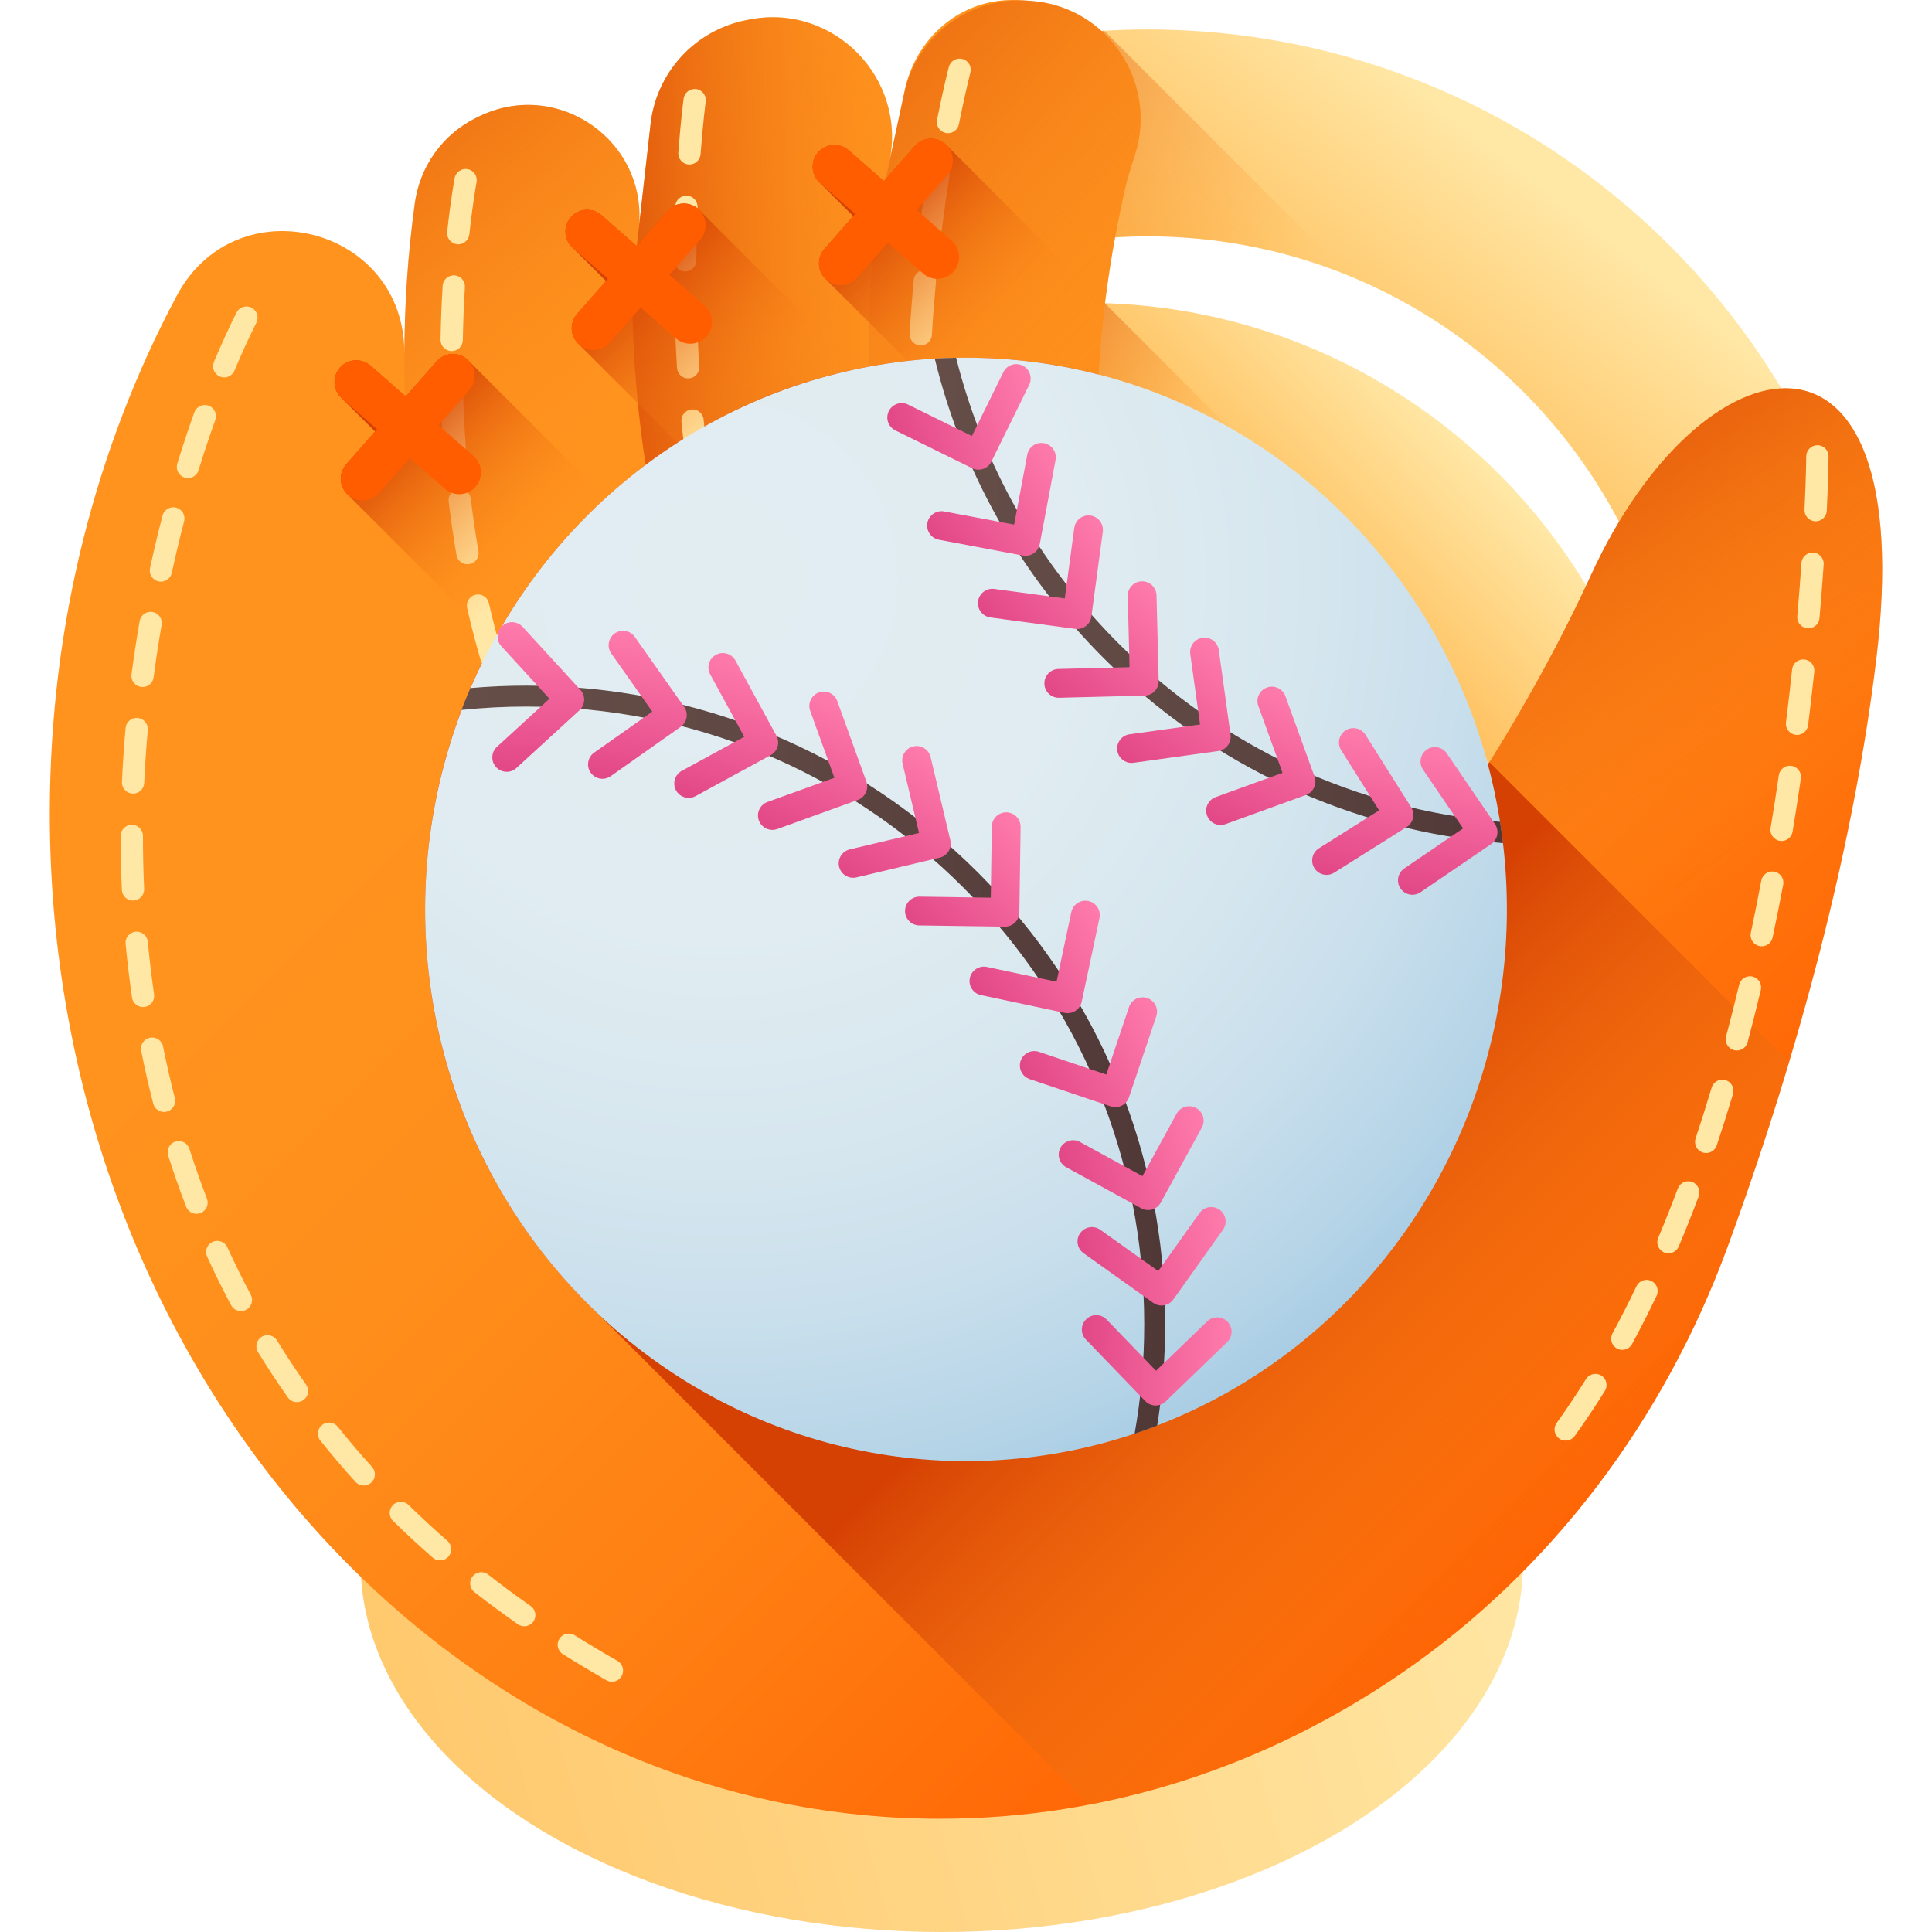 <?xml version="1.0" encoding="iso-8859-1"?>
<!-- Generator: Adobe Illustrator 19.0.0, SVG Export Plug-In . SVG Version: 6.00 Build 0)  -->
<svg version="1.1" id="Capa_1" xmlns="http://www.w3.org/2000/svg" xmlns:xlink="http://www.w3.org/1999/xlink" x="0px" y="0px"
	 viewBox="0 0 512 512" style="enable-background:new 0 0 512 512;" xml:space="preserve">
<linearGradient id="SVGID_1_" gradientUnits="userSpaceOnUse" x1="400.792" y1="470.006" x2="351.652" y2="407.611" gradientTransform="matrix(1.004 0 0 -1.004 0.192 516.562)">
	<stop  offset="0" style="stop-color:#FFE7A5"/>
	<stop  offset="0.966" style="stop-color:#FFBF5C"/>
</linearGradient>
<path style="fill:url(#SVGID_1_);" d="M304.138,7.811c-7.823,0-15.55,0.461-23.135,1.359c-3.131,13.718-6.121,32.281-7.917,56.905
	c9.984-2.257,20.383-3.438,31.052-3.438c70.706,0,129.254,52.084,139.356,119.978c14.073-18.149,27.129-38.65,38.142-61.679
	C450.489,54.117,382.725,7.811,304.138,7.811z"/>
<linearGradient id="SVGID_2_" gradientUnits="userSpaceOnUse" x1="380.071" y1="403.481" x2="338.731" y2="363.701" gradientTransform="matrix(1.004 0 0 -1.004 0.192 516.562)">
	<stop  offset="0" style="stop-color:#FFE7A5"/>
	<stop  offset="0.966" style="stop-color:#FFBF5C"/>
</linearGradient>
<path style="fill:url(#SVGID_2_);" d="M287.808,80.266c-5.27,0-10.481,0.26-15.621,0.78c-0.626,13.068-0.91,27.602-0.745,43.743
	c5.341-0.791,10.8-1.206,16.365-1.206c60.001,0,108.931,47.476,111.234,106.922c12.595-11.415,25.216-24.341,37.256-38.898
	C417.582,127.282,358.183,80.266,287.808,80.266z"/>
<linearGradient id="SVGID_3_" gradientUnits="userSpaceOnUse" x1="330.268" y1="428.863" x2="211.808" y2="547.323" gradientTransform="matrix(1.004 0 0 -1.004 0.192 516.562)">
	<stop  offset="0" style="stop-color:#FF931E;stop-opacity:0"/>
	<stop  offset="1" style="stop-color:#D54003"/>
</linearGradient>
<path style="fill:url(#SVGID_3_);" d="M292.616,8.148c-3.903,0.227-7.776,0.567-11.613,1.022
	c-3.131,13.718-6.121,32.281-7.917,56.905c9.984-2.257,20.383-3.438,31.052-3.438c18.928,0,36.983,3.736,53.472,10.505
	L292.616,8.148z"/>
<linearGradient id="SVGID_4_" gradientUnits="userSpaceOnUse" x1="319.506" y1="391.641" x2="253.096" y2="458.041" gradientTransform="matrix(1.004 0 0 -1.004 0.192 516.562)">
	<stop  offset="0" style="stop-color:#FF931E;stop-opacity:0"/>
	<stop  offset="1" style="stop-color:#D54003"/>
</linearGradient>
<path style="fill:url(#SVGID_4_);" d="M292.615,80.194l39.403,39.403c0,0-27.472-8.382-41.247-11.529
	C290.77,108.068,287.866,95.051,292.615,80.194z"/>
<linearGradient id="SVGID_5_" gradientUnits="userSpaceOnUse" x1="399.153" y1="144.675" x2="-1.827" y2="31.455" gradientTransform="matrix(1.004 0 0 -1.004 0.192 516.562)">
	<stop  offset="0" style="stop-color:#FFE7A5"/>
	<stop  offset="0.966" style="stop-color:#FFBF5C"/>
</linearGradient>
<ellipse style="fill:url(#SVGID_5_);" cx="249.585" cy="414.048" rx="154.032" ry="97.953"/>
<linearGradient id="SVGID_6_" gradientUnits="userSpaceOnUse" x1="171.879" y1="370.414" x2="428.639" y2="113.654" gradientTransform="matrix(1.004 0 0 -1.004 0.192 516.562)">
	<stop  offset="0" style="stop-color:#FF931E"/>
	<stop  offset="0.252" style="stop-color:#FF8E1B"/>
	<stop  offset="0.56" style="stop-color:#FF7F13"/>
	<stop  offset="0.895" style="stop-color:#FF6605"/>
	<stop  offset="1" style="stop-color:#FF5D00"/>
</linearGradient>
<path style="fill:url(#SVGID_6_);" d="M421.658,152.35c-11.946,26.063-27.67,52.34-44.351,75.745
	c-18.327,25.711-58.105,20.225-68.946-9.429c-11.438-31.287-17.748-65.574-17.748-101.535c0-2.227,0.026-4.426,0.079-6.626
	c0-0.822,0.026-1.617,0.079-2.439c0.053-2.279,0.133-4.559,0.265-6.812c0.106-2.305,0.265-4.558,0.451-6.838
	c0.026-0.663,0.079-1.299,0.133-1.935c0.16-2.147,0.371-4.294,0.583-6.414c0.026-0.159,0.026-0.291,0.053-0.451
	c0.239-2.465,0.53-4.929,0.848-7.368c0.026-0.239,0.053-0.451,0.106-0.689c0.291-2.226,0.609-4.452,0.954-6.652
	c0.451-2.968,0.955-5.936,1.511-8.878c0.424-2.306,0.874-4.585,1.351-6.838c0.503-2.411,1.033-4.824,1.616-7.209
	c0.026-0.133,0.053-0.239,0.079-0.345c0.115-0.476,0.905-2.986,2.051-6.569c6.156-19.243-7.226-39.252-27.37-40.814
	c-3.153-0.245-6.186-0.491-9.996,0.162c-11.835,2.026-21.026,11.467-23.564,23.203c-1.411,6.523-2.897,13.427-4.206,19.548
	c0.014-0.066,0.028-0.13,0.042-0.196c4.76-22.265-14.789-42.196-37.125-37.785c-0.283,0.055-0.564,0.111-0.844,0.167
	c-13.522,2.687-23.739,13.812-25.301,27.508c-1.054,9.24-2.24,19.698-3.175,28.112c0.015-0.138,0.029-0.263,0.044-0.401
	c2.581-23.194-21.509-39.984-42.439-29.664c-0.263,0.131-0.526,0.26-0.787,0.391c-8.805,4.375-14.788,12.855-16.123,22.597
	c-1.821,13.283-2.762,26.895-2.767,40.755c0-0.345,0.001-0.691,0.002-1.035c0.125-33.615-44.5-44.915-60.315-15.252
	c-21.365,40.076-33.654,87.022-33.654,137.21c0,147.138,105.621,266.416,235.91,266.416c44.805,0,86.69-14.109,122.364-38.606
	c39.929-27.418,69.6-67.306,86.299-112.773c13.276-36.145,32.075-95.073,39.453-155.73C509.15,76.788,450.822,88.719,421.658,152.35
	z"/>
<linearGradient id="SVGID_7_" gradientUnits="userSpaceOnUse" x1="143.086" y1="384.347" x2="42.396" y2="502.807" gradientTransform="matrix(1.004 0 0 -1.004 0.192 516.562)">
	<stop  offset="0" style="stop-color:#FF931E;stop-opacity:0"/>
	<stop  offset="1" style="stop-color:#D54003"/>
</linearGradient>
<path style="fill:url(#SVGID_7_);" d="M408.284,350.86c-20.725,6.705-42.59,10.309-65.224,10.309
	c-130.288,0-235.901-119.263-235.901-266.407c0-13.897,0.943-27.545,2.768-40.863c1.335-9.742,7.318-18.222,16.123-22.597
	c0.261-0.13,0.524-0.26,0.787-0.39c20.93-10.321,45.02,6.47,42.439,29.663c-0.995,8.944-1.719,15.66-1.719,16.298
	c0,139.75,95.304,254.375,216.529,265.505C391.959,345.692,400.041,348.527,408.284,350.86z"/>
<linearGradient id="SVGID_8_" gradientUnits="userSpaceOnUse" x1="253.648" y1="340.533" x2="150.838" y2="337.353" gradientTransform="matrix(1.004 0 0 -1.004 0.192 516.562)">
	<stop  offset="0" style="stop-color:#FF931E;stop-opacity:0"/>
	<stop  offset="1" style="stop-color:#D54003"/>
</linearGradient>
<path style="fill:url(#SVGID_8_);" d="M384.087,342.379c-121.224-11.13-216.529-125.755-216.529-265.505
	c0-1.231,2.701-25.173,4.849-44.009c1.562-13.697,11.78-24.821,25.301-27.508c0.28-0.055,0.561-0.111,0.844-0.168
	c22.336-4.41,41.885,15.521,37.125,37.786c-2.149,10.052-3.821,18.013-3.877,18.686c-0.212,1.828-0.37,3.684-0.53,5.513
	c-0.186,2.094-0.344,4.187-0.451,6.282c-0.133,2.041-0.239,4.081-0.345,6.148c0,0.265-0.026,0.531-0.026,0.795
	c-0.079,1.908-0.133,3.816-0.159,5.75c-0.053,2.12-0.079,4.241-0.079,6.388C230.212,207.082,294.242,304.745,384.087,342.379z"/>
<linearGradient id="SVGID_9_" gradientUnits="userSpaceOnUse" x1="284.056" y1="377.821" x2="146.266" y2="496.281" gradientTransform="matrix(1.004 0 0 -1.004 0.192 516.562)">
	<stop  offset="0" style="stop-color:#FF931E;stop-opacity:0"/>
	<stop  offset="1" style="stop-color:#D54003"/>
</linearGradient>
<path style="fill:url(#SVGID_9_);" d="M401.764,343.253c-5.963-0.053-11.846-0.344-17.677-0.874
	c-89.845-37.633-153.875-135.297-153.875-249.842c0-2.147,0.026-4.268,0.079-6.388c0.026-1.935,0.079-3.843,0.159-5.75
	c0-0.265,0.026-0.53,0.026-0.795c0.106-2.067,0.212-4.107,0.345-6.148c0.106-2.094,0.265-4.187,0.451-6.282
	c0.16-1.828,0.318-3.684,0.53-5.513c0.088-1.053,4.14-19.991,7.78-36.834C242.887,9.537,256.958-1,272.557,0.192
	c0.281,0.021,0.563,0.043,0.846,0.065c20.144,1.563,33.525,21.572,27.37,40.815c-1.146,3.583-1.935,6.093-2.051,6.569
	c-0.026,0.106-0.053,0.212-0.079,0.345c-0.583,2.385-1.113,4.797-1.616,7.209c-0.477,2.253-0.928,4.532-1.351,6.838
	c-0.556,2.941-1.06,5.91-1.511,8.878c-0.344,2.2-0.663,4.426-0.954,6.652c-0.053,0.239-0.079,0.451-0.106,0.689
	c-0.318,2.439-0.609,4.903-0.848,7.368c-0.026,0.16-0.026,0.292-0.053,0.451c-0.212,2.12-0.424,4.268-0.583,6.414
	c-0.053,0.636-0.106,1.272-0.133,1.935c-0.186,2.28-0.344,4.532-0.451,6.838c-0.133,2.253-0.212,4.533-0.265,6.812
	c-0.053,0.822-0.079,1.617-0.079,2.439c-0.053,2.2-0.079,4.399-0.079,6.626C290.612,212.542,335.03,296.184,401.764,343.253z"/>
<linearGradient id="SVGID_10_" gradientUnits="userSpaceOnUse" x1="434.876" y1="267.702" x2="351.886" y2="384.282" gradientTransform="matrix(1.004 0 0 -1.004 0.192 516.562)">
	<stop  offset="0" style="stop-color:#FF931E;stop-opacity:0"/>
	<stop  offset="1" style="stop-color:#D54003"/>
</linearGradient>
<path style="fill:url(#SVGID_10_);" d="M386.218,358.684c29.099,12.098,62.458-2.845,73.157-32.487
	c13.144-36.416,30.76-93.067,37.844-151.311c11.931-98.097-46.397-86.167-75.561-22.536
	c-18.359,40.055-45.647,80.636-71.616,110.499c-22.808,26.228-16.349,66.612,13.534,84.365
	C370.736,351.467,378.336,355.406,386.218,358.684z"/>
<linearGradient id="SVGID_11_" gradientUnits="userSpaceOnUse" x1="424.392" y1="91.468" x2="311.663" y2="204.188" gradientTransform="matrix(1.004 0 0 -1.004 0.192 516.562)">
	<stop  offset="0" style="stop-color:#FF931E;stop-opacity:0"/>
	<stop  offset="1" style="stop-color:#D54003"/>
</linearGradient>
<path style="fill:url(#SVGID_11_);" d="M394.72,201.978c-0.234,0.375-0.464,0.755-0.7,1.129c-0.37,0.59-0.739,1.184-1.111,1.772
	c-1.234,1.95-2.48,3.886-3.736,5.811c-0.44,0.674-0.882,1.343-1.325,2.014c-0.963,1.462-1.932,2.913-2.905,4.359
	c-0.435,0.646-0.867,1.295-1.304,1.938c-1.224,1.798-2.456,3.58-3.693,5.35c-0.554,0.792-1.109,1.578-1.667,2.364
	c-0.392,0.553-0.785,1.097-1.178,1.647c-18.384,25.356-57.809,19.868-68.685-9.556c-0.033-0.091-0.07-0.181-0.103-0.272
	c-0.222-0.607-0.43-1.223-0.648-1.833c-0.62-1.735-1.228-3.478-1.816-5.23c-0.292-0.871-0.577-1.746-0.861-2.621
	c-0.521-1.603-1.027-3.215-1.522-4.832c-0.247-0.809-0.499-1.615-0.74-2.428c-0.692-2.337-1.361-4.686-1.997-7.052
	c-0.13-0.484-0.248-0.973-0.375-1.457c-0.518-1.968-1.017-3.944-1.495-5.931c-0.203-0.843-0.399-1.69-0.594-2.537
	c-0.403-1.741-0.789-3.489-1.162-5.243c-0.168-0.793-0.34-1.583-0.502-2.378c-0.502-2.469-0.982-4.946-1.423-7.441
	c-0.058-0.331-0.108-0.667-0.166-0.999c-0.383-2.213-0.741-4.436-1.075-6.668c-0.122-0.817-0.237-1.637-0.352-2.458
	c-0.262-1.857-0.507-3.721-0.736-5.591c-0.096-0.786-0.196-1.569-0.286-2.357c-0.294-2.58-0.565-5.169-0.794-7.772
	c-0.014-0.166-0.024-0.332-0.038-0.498c-0.212-2.457-0.388-4.924-0.539-7.4c-0.049-0.802-0.089-1.608-0.133-2.412
	c-0.103-1.943-0.189-3.891-0.255-5.846c-0.027-0.796-0.057-1.591-0.078-2.389c-0.07-2.667-0.116-5.341-0.116-8.027
	c0-2.227,0.026-4.426,0.079-6.626c0-0.821,0.026-1.617,0.079-2.439c0.053-2.279,0.133-4.559,0.265-6.812
	c0.031-0.682,0.075-1.352,0.115-2.027c-11.248-2.894-23.022-4.441-35.151-4.441c-79.166,0-143.343,65.461-143.343,146.209
	c0,42.095,17.448,80.03,45.362,106.707l130.565,130.565c29.916-5.694,57.921-17.74,82.884-34.881
	c39.929-27.418,69.6-67.306,86.299-112.773c0.52-1.415,1.05-2.876,1.586-4.36c0.007-0.02,0.016-0.039,0.023-0.058
	c0.166-0.459,0.334-0.935,0.502-1.399c0.195-0.542,0.387-1.079,0.584-1.63c0.232-0.65,0.466-1.312,0.7-1.973
	c0.199-0.561,0.396-1.116,0.596-1.686c0.237-0.674,0.476-1.361,0.715-2.047c0.201-0.574,0.4-1.143,0.601-1.726
	c0.243-0.702,0.488-1.418,0.733-2.129c0.201-0.585,0.401-1.164,0.603-1.757c0.251-0.736,0.504-1.488,0.757-2.236
	c0.198-0.586,0.396-1.166,0.594-1.76c0.277-0.827,0.556-1.671,0.835-2.51c0.176-0.529,0.35-1.049,0.526-1.584
	c0.454-1.375,0.909-2.766,1.364-4.173c0.097-0.302,0.196-0.612,0.294-0.916c0.361-1.119,0.724-2.243,1.086-3.382
	c0.175-0.551,0.35-1.113,0.526-1.669c0.285-0.905,0.571-1.806,0.857-2.722c0.197-0.631,0.395-1.275,0.591-1.911
	c0.264-0.854,0.529-1.706,0.793-2.57c0.208-0.681,0.417-1.372,0.624-2.059c0.253-0.833,0.505-1.663,0.757-2.504
	c0.044-0.149,0.088-0.299,0.134-0.449L394.72,201.978z"/>
<g>
	<path style="fill:#FFE7A5;" d="M138.339,200.126c-1.156,0-2.254-0.683-2.727-1.816c-1.311-3.138-2.573-6.377-3.749-9.622
		c-0.555-1.534,0.237-3.228,1.771-3.784c1.533-0.553,3.228,0.239,3.784,1.771c1.143,3.157,2.369,6.304,3.644,9.356
		c0.628,1.506-0.081,3.236-1.586,3.864C139.104,200.053,138.718,200.126,138.339,200.126z M130.24,177.161
		c-1.279,0-2.458-0.837-2.834-2.126c-1.32-4.52-2.536-9.192-3.613-13.888c-0.365-1.591,0.628-3.175,2.219-3.54
		c1.586-0.364,3.174,0.627,3.54,2.218c1.052,4.586,2.239,9.145,3.527,13.554c0.458,1.566-0.442,3.207-2.007,3.663
		C130.794,177.121,130.514,177.161,130.24,177.161z M123.88,149.537c-1.411,0-2.659-1.013-2.907-2.451
		c-0.801-4.635-1.498-9.407-2.074-14.179c-0.196-1.62,0.96-3.091,2.579-3.288c1.628-0.186,3.092,0.961,3.286,2.579
		c0.563,4.674,1.247,9.346,2.03,13.881c0.278,1.608-0.8,3.136-2.408,3.414C124.216,149.523,124.046,149.537,123.88,149.537z
		 M120.471,121.392c-1.535,0-2.83-1.187-2.943-2.741c-0.34-4.695-0.578-9.504-0.707-14.297c-0.044-1.631,1.243-2.989,2.873-3.033
		c1.652-0.079,2.989,1.242,3.033,2.873c0.126,4.703,0.36,9.423,0.694,14.029c0.117,1.627-1.105,3.042-2.733,3.159
		C120.615,121.39,120.542,121.392,120.471,121.392z M119.706,93.047c-0.017,0-0.034,0-0.051,0c-1.631-0.028-2.93-1.373-2.903-3.005
		c0.08-4.759,0.268-9.569,0.555-14.3c0.099-1.628,1.508-2.855,3.128-2.768c1.628,0.099,2.868,1.499,2.77,3.128
		c-0.283,4.643-0.467,9.369-0.546,14.042C122.632,91.757,121.314,93.047,119.706,93.047z M121.446,64.743
		c-0.106,0-0.213-0.006-0.321-0.017c-1.621-0.176-2.795-1.631-2.619-3.254c0.963-8.907,1.946-14.075,1.987-14.291
		c0.306-1.604,1.855-2.652,3.457-2.345c1.602,0.307,2.652,1.854,2.346,3.458c-0.01,0.051-0.982,5.174-1.916,13.813
		C124.216,63.621,122.936,64.743,121.446,64.743z"/>
	<path style="fill:#FFE7A5;" d="M185.227,128.485c-1.447,0-2.711-1.063-2.921-2.536c-0.662-4.63-1.242-9.406-1.725-14.191
		c-0.164-1.622,1.019-3.072,2.642-3.236c1.619-0.178,3.072,1.018,3.236,2.642c0.476,4.705,1.046,9.399,1.697,13.949
		c0.23,1.615-0.891,3.111-2.507,3.342C185.506,128.476,185.365,128.485,185.227,128.485z M182.362,100.282
		c-1.547,0-2.847-1.204-2.946-2.768c-0.295-4.685-0.511-9.485-0.643-14.27c-0.045-1.63,1.241-2.989,2.871-3.034
		c1.638-0.043,2.99,1.241,3.034,2.872c0.13,4.714,0.342,9.446,0.633,14.06c0.102,1.628-1.134,3.031-2.763,3.134
		C182.486,100.28,182.424,100.282,182.362,100.282z M181.578,71.937c-0.006,0-0.013,0-0.019,0c-1.631-0.01-2.946-1.341-2.935-2.973
		c0.03-4.75,0.14-9.553,0.327-14.276c0.064-1.631,1.444-2.887,3.069-2.835c1.63,0.064,2.899,1.439,2.834,3.068
		c-0.185,4.658-0.293,9.395-0.322,14.08C184.521,70.627,183.2,71.937,181.578,71.937z M182.714,43.601
		c-0.074,0-0.149-0.002-0.225-0.008c-1.627-0.122-2.847-1.54-2.725-3.167c0.67-8.899,1.377-14.086,1.407-14.301
		c0.223-1.616,1.718-2.735,3.329-2.524c1.616,0.223,2.746,1.713,2.524,3.329c-0.007,0.052-0.714,5.242-1.368,13.939
		C185.54,42.42,184.245,43.601,182.714,43.601z"/>
	<path style="fill:#FFE7A5;" d="M243.375,113.902c-1.626,0-2.948-1.315-2.954-2.942l-0.002-0.941
		c0.001-2.462,0.026-4.902,0.076-7.317c0.033-1.611,1.349-2.894,2.953-2.894c0.02,0,0.041,0,0.061,0.001
		c1.631,0.032,2.926,1.382,2.893,3.013c-0.048,2.376-0.074,4.777-0.075,7.198l0.002,0.917c0.006,1.631-1.311,2.96-2.943,2.966
		C243.383,113.902,243.379,113.902,243.375,113.902z M244.016,91.544c-0.058,0-0.117-0.001-0.176-0.005
		c-1.628-0.095-2.871-1.493-2.776-3.122c0.275-4.689,0.642-9.483,1.09-14.247c0.153-1.624,1.592-2.804,3.218-2.664
		c1.624,0.154,2.817,1.593,2.663,3.219c-0.442,4.695-0.802,9.419-1.074,14.04C246.87,90.332,245.568,91.544,244.016,91.544z
		 M246.667,63.301c-0.125,0-0.252-0.008-0.379-0.024c-1.617-0.208-2.761-1.689-2.554-3.306c0.604-4.71,1.295-9.467,2.054-14.136
		c0.262-1.611,1.781-2.693,3.389-2.443c1.61,0.262,2.704,1.779,2.443,3.389c-0.748,4.606-1.43,9.297-2.026,13.942
		C249.402,62.214,248.131,63.301,246.667,63.301z M251.225,35.297c-0.191,0-0.385-0.018-0.58-0.056
		c-1.6-0.318-2.639-1.874-2.32-3.475c1.744-8.76,3.076-13.828,3.132-14.04c0.417-1.577,2.032-2.52,3.61-2.101
		c1.577,0.417,2.518,2.033,2.102,3.61c-0.013,0.049-1.345,5.122-3.05,13.684C253.839,34.326,252.605,35.297,251.225,35.297z"/>
</g>
<linearGradient id="SVGID_12_" gradientUnits="userSpaceOnUse" x1="141.795" y1="367.411" x2="103.745" y2="405.451" gradientTransform="matrix(1.004 0 0 -1.004 0.192 516.562)">
	<stop  offset="0" style="stop-color:#FF931E;stop-opacity:0"/>
	<stop  offset="1" style="stop-color:#D54003"/>
</linearGradient>
<path style="fill:url(#SVGID_12_);" d="M99.393,114.354l-7.647,8.71c-2.101,2.393-1.864,6.037,0.528,8.138l50.628,50.628l0,0
	c2.393,2.101,6.038,1.864,8.139-0.529l8.173-9.309l9.309,8.173c2.393,2.101,6.038,1.864,8.138-0.529
	c2.101-2.393,1.864-6.038-0.529-8.139l-8.783-8.772l7.646-8.71c2.101-2.393,1.864-6.038-0.529-8.139l0,0
	c-0.064-0.056-0.138-0.092-0.203-0.146l-50.424-50.482l0,0c-2.393-2.101-6.037-1.864-8.138,0.53l-8.173,9.309l-9.309-8.173
	c-2.393-2.101-6.038-1.864-8.139,0.529c-2.101,2.393-1.864,6.037,0.529,8.138L99.393,114.354z"/>
<linearGradient id="SVGID_13_" gradientUnits="userSpaceOnUse" x1="121.693" y1="530.694" x2="109.723" y2="422.384" gradientTransform="matrix(1.004 0 0 -1.004 0.192 516.562)">
	<stop  offset="0" style="stop-color:#FF931E"/>
	<stop  offset="0.252" style="stop-color:#FF8E1B"/>
	<stop  offset="0.56" style="stop-color:#FF7F13"/>
	<stop  offset="0.895" style="stop-color:#FF6605"/>
	<stop  offset="1" style="stop-color:#FF5D00"/>
</linearGradient>
<path style="fill:url(#SVGID_13_);" d="M125.505,120.87l-9.309-8.173l8.173-9.309c2.101-2.393,1.864-6.038-0.529-8.139l0,0
	c-2.393-2.101-6.037-1.864-8.138,0.53l-8.173,9.309l-9.309-8.173c-2.393-2.101-6.038-1.864-8.139,0.529
	c-2.101,2.393-1.864,6.037,0.529,8.138l9.309,8.173l-8.173,9.309c-2.101,2.393-1.864,6.037,0.528,8.138l0,0
	c2.393,2.101,6.038,1.864,8.139-0.529l8.173-9.309l9.309,8.173c2.393,2.101,6.037,1.864,8.138-0.529
	C128.135,126.614,127.898,122.971,125.505,120.87z"/>
<linearGradient id="SVGID_14_" gradientUnits="userSpaceOnUse" x1="202.758" y1="407.134" x2="164.708" y2="445.174" gradientTransform="matrix(1.004 0 0 -1.004 0.192 516.562)">
	<stop  offset="0" style="stop-color:#FF931E;stop-opacity:0"/>
	<stop  offset="1" style="stop-color:#D54003"/>
</linearGradient>
<path style="fill:url(#SVGID_14_);" d="M160.593,74.473l-7.647,8.71c-2.101,2.393-1.864,6.037,0.528,8.138l50.628,50.628l0,0
	c2.393,2.101,6.038,1.864,8.139-0.529l8.173-9.309l9.309,8.173c2.393,2.101,6.038,1.864,8.138-0.529
	c2.101-2.393,1.864-6.038-0.529-8.139l-8.783-8.772l7.646-8.71c2.101-2.393,1.864-6.038-0.529-8.139l0,0
	c-0.064-0.056-0.138-0.092-0.203-0.146l-50.424-50.482l0,0c-2.393-2.101-6.037-1.864-8.138,0.53l-8.173,9.309l-9.309-8.173
	c-2.393-2.101-6.038-1.864-8.139,0.529s-1.864,6.037,0.529,8.138L160.593,74.473z"/>
<linearGradient id="SVGID_15_" gradientUnits="userSpaceOnUse" x1="182.666" y1="570.42" x2="170.686" y2="462.113" gradientTransform="matrix(1.004 0 0 -1.004 0.192 516.562)">
	<stop  offset="0" style="stop-color:#FF931E"/>
	<stop  offset="0.252" style="stop-color:#FF8E1B"/>
	<stop  offset="0.56" style="stop-color:#FF7F13"/>
	<stop  offset="0.895" style="stop-color:#FF6605"/>
	<stop  offset="1" style="stop-color:#FF5D00"/>
</linearGradient>
<path style="fill:url(#SVGID_15_);" d="M186.705,80.989l-9.309-8.173l8.173-9.309c2.101-2.393,1.864-6.038-0.529-8.139l0,0
	c-2.393-2.101-6.037-1.864-8.138,0.53l-8.173,9.309l-9.309-8.173c-2.393-2.101-6.038-1.864-8.139,0.529
	c-2.101,2.393-1.864,6.037,0.529,8.138l9.309,8.173l-8.173,9.309c-2.101,2.393-1.864,6.037,0.528,8.138l0,0
	c2.393,2.101,6.038,1.864,8.139-0.529l8.173-9.309l9.309,8.173c2.393,2.101,6.037,1.864,8.138-0.529
	C189.335,86.734,189.098,83.09,186.705,80.989z"/>
<linearGradient id="SVGID_16_" gradientUnits="userSpaceOnUse" x1="268.016" y1="424.261" x2="229.966" y2="462.301" gradientTransform="matrix(1.004 0 0 -1.004 0.192 516.562)">
	<stop  offset="0" style="stop-color:#FF931E;stop-opacity:0"/>
	<stop  offset="1" style="stop-color:#D54003"/>
</linearGradient>
<path style="fill:url(#SVGID_16_);" d="M226.108,57.28l-7.647,8.71c-2.101,2.393-1.864,6.037,0.528,8.138l50.628,50.628l0,0
	c2.393,2.101,6.038,1.864,8.139-0.529l8.173-9.309l9.309,8.173c2.393,2.101,6.038,1.864,8.138-0.529
	c2.101-2.393,1.864-6.038-0.529-8.139l-8.783-8.772l7.646-8.71c2.101-2.393,1.864-6.038-0.529-8.139l0,0
	c-0.064-0.056-0.138-0.092-0.203-0.146l-50.424-50.482l0,0c-2.393-2.101-6.037-1.864-8.138,0.53l-8.173,9.309l-9.309-8.173
	c-2.393-2.101-6.038-1.864-8.139,0.529c-2.101,2.393-1.864,6.037,0.529,8.138L226.108,57.28z"/>
<linearGradient id="SVGID_17_" gradientUnits="userSpaceOnUse" x1="247.914" y1="587.553" x2="235.944" y2="479.243" gradientTransform="matrix(1.004 0 0 -1.004 0.192 516.562)">
	<stop  offset="0" style="stop-color:#FF931E"/>
	<stop  offset="0.252" style="stop-color:#FF8E1B"/>
	<stop  offset="0.56" style="stop-color:#FF7F13"/>
	<stop  offset="0.895" style="stop-color:#FF6605"/>
	<stop  offset="1" style="stop-color:#FF5D00"/>
</linearGradient>
<path style="fill:url(#SVGID_17_);" d="M252.22,63.796l-9.309-8.173l8.173-9.309c2.101-2.393,1.864-6.038-0.529-8.139l0,0
	c-2.393-2.101-6.037-1.864-8.138,0.53l-8.173,9.309l-9.309-8.173c-2.393-2.101-6.038-1.864-8.139,0.529
	c-2.101,2.393-1.864,6.037,0.529,8.138l9.309,8.173l-8.173,9.309c-2.101,2.393-1.864,6.037,0.528,8.138l0,0
	c2.393,2.101,6.038,1.864,8.139-0.529l8.173-9.309l9.309,8.173c2.393,2.101,6.038,1.864,8.138-0.529
	C254.85,69.54,254.613,65.896,252.22,63.796z"/>
<radialGradient id="SVGID_18_" cx="189.438" cy="361.673" r="268.08" gradientTransform="matrix(1.004 0 0 -1.004 0.192 516.562)" gradientUnits="userSpaceOnUse">
	<stop  offset="0" style="stop-color:#E2EDF2"/>
	<stop  offset="0.353" style="stop-color:#E0ECF1"/>
	<stop  offset="0.561" style="stop-color:#D7E7EF"/>
	<stop  offset="0.732" style="stop-color:#C9DFEC"/>
	<stop  offset="0.881" style="stop-color:#B5D4E7"/>
	<stop  offset="1" style="stop-color:#9FC7E2"/>
</radialGradient>
<ellipse style="fill:url(#SVGID_18_);" cx="256" cy="241.002" rx="143.34" ry="146.211"/>
<linearGradient id="SVGID_19_" gradientUnits="userSpaceOnUse" x1="121.643" y1="234.809" x2="307.383" y2="234.809" gradientTransform="matrix(1.004 0 0 -1.004 0.192 516.562)">
	<stop  offset="0" style="stop-color:#654E48"/>
	<stop  offset="0.445" style="stop-color:#5F4843"/>
	<stop  offset="1" style="stop-color:#503837"/>
</linearGradient>
<path style="fill:url(#SVGID_19_);" d="M259.204,231.273c-31.96-31.967-74.463-49.571-119.67-49.571
	c-4.993,0-9.96,0.215-14.877,0.645c-0.818,1.907-1.602,3.842-2.344,5.792c5.68-0.589,11.431-0.887,17.221-0.887
	c43.723,0,84.831,17.028,115.751,47.947s47.947,72.028,47.947,115.751c0,9.835-0.86,19.531-2.552,29.012
	c2.019-0.68,4.016-1.393,5.992-2.156c1.394-8.801,2.108-17.769,2.108-26.856C308.781,305.743,291.171,263.241,259.204,231.273z"/>
<linearGradient id="SVGID_20_" gradientUnits="userSpaceOnUse" x1="246.559" y1="356.038" x2="396.568" y2="356.038" gradientTransform="matrix(1.004 0 0 -1.004 0.192 516.562)">
	<stop  offset="0" style="stop-color:#654E48"/>
	<stop  offset="0.445" style="stop-color:#5F4843"/>
	<stop  offset="1" style="stop-color:#503837"/>
</linearGradient>
<path style="fill:url(#SVGID_20_);" d="M397.546,217.804c-38.202-3.357-73.686-19.851-101.131-47.295
	c-21.237-21.238-35.927-47.289-43.03-75.691c-1.9,0.028-3.787,0.104-5.666,0.215c7.241,29.803,22.534,57.151,44.778,79.394
	c28.673,28.68,65.835,45.797,105.819,49.008C398.101,221.549,397.837,219.67,397.546,217.804z"/>
<linearGradient id="SVGID_21_" gradientUnits="userSpaceOnUse" x1="143.108" y1="350.033" x2="141.378" y2="310.536" gradientTransform="matrix(1.004 0 0 -1.004 0.192 516.562)">
	<stop  offset="0" style="stop-color:#FF7BAC"/>
	<stop  offset="1" style="stop-color:#E24786"/>
</linearGradient>
<path style="fill:url(#SVGID_21_);" d="M134.282,204.534c-1.033,0-2.061-0.417-2.814-1.238c-1.423-1.553-1.317-3.966,0.236-5.389
	l13.904-12.737l-12.738-13.904c-1.424-1.553-1.317-3.966,0.236-5.389c1.553-1.423,3.966-1.318,5.39,0.236l15.314,16.717
	c1.423,1.553,1.317,3.966-0.236,5.389l-16.717,15.314C136.125,204.203,135.202,204.534,134.282,204.534z"/>
<linearGradient id="SVGID_22_" gradientUnits="userSpaceOnUse" x1="172.787" y1="346.619" x2="166.057" y2="307.659" gradientTransform="matrix(1.004 0 0 -1.004 0.192 516.562)">
	<stop  offset="0" style="stop-color:#FF7BAC"/>
	<stop  offset="1" style="stop-color:#E24786"/>
</linearGradient>
<path style="fill:url(#SVGID_22_);" d="M159.654,206.388c-1.199,0.001-2.377-0.562-3.121-1.616
	c-1.214-1.722-0.803-4.102,0.919-5.317l15.41-10.867l-10.867-15.41c-1.214-1.722-0.803-4.102,0.919-5.317
	c1.723-1.213,4.102-0.802,5.316,0.92l13.066,18.527c1.214,1.722,0.803,4.102-0.919,5.317l-18.527,13.066
	C161.181,206.162,160.414,206.388,159.654,206.388z"/>
<linearGradient id="SVGID_23_" gradientUnits="userSpaceOnUse" x1="199.343" y1="339.751" x2="188.184" y2="301.822" gradientTransform="matrix(1.004 0 0 -1.004 0.192 516.562)">
	<stop  offset="0" style="stop-color:#FF7BAC"/>
	<stop  offset="1" style="stop-color:#E24786"/>
</linearGradient>
<path style="fill:url(#SVGID_23_);" d="M182.505,211.449c-1.351,0-2.66-0.72-3.353-1.99c-1.008-1.85-0.326-4.167,1.523-5.175
	l16.556-9.026l-9.027-16.556c-1.009-1.85-0.326-4.167,1.523-5.175c1.849-1.01,4.166-0.327,5.175,1.523l10.853,19.905
	c0.484,0.888,0.595,1.933,0.31,2.903c-0.286,0.971-0.946,1.788-1.833,2.273l-19.905,10.852
	C183.747,211.3,183.122,211.449,182.505,211.449z"/>
<linearGradient id="SVGID_24_" gradientUnits="userSpaceOnUse" x1="226.101" y1="328.229" x2="209.306" y2="292.438" gradientTransform="matrix(1.004 0 0 -1.004 0.192 516.562)">
	<stop  offset="0" style="stop-color:#FF7BAC"/>
	<stop  offset="1" style="stop-color:#E24786"/>
</linearGradient>
<path style="fill:url(#SVGID_24_);" d="M204.683,219.934c-1.562,0-3.027-0.967-3.588-2.52c-0.716-1.981,0.31-4.167,2.292-4.883
	l17.735-6.407l-6.407-17.734c-0.716-1.982,0.31-4.168,2.292-4.884c1.982-0.715,4.168,0.311,4.884,2.291l7.703,21.323
	c0.343,0.952,0.295,2.001-0.135,2.916c-0.43,0.917-1.206,1.624-2.157,1.968l-21.323,7.702
	C205.552,219.86,205.114,219.934,204.683,219.934z"/>
<linearGradient id="SVGID_25_" gradientUnits="userSpaceOnUse" x1="250.537" y1="312.824" x2="229.79" y2="279.169" gradientTransform="matrix(1.004 0 0 -1.004 0.192 516.562)">
	<stop  offset="0" style="stop-color:#FF7BAC"/>
	<stop  offset="1" style="stop-color:#E24786"/>
</linearGradient>
<path style="fill:url(#SVGID_25_);" d="M226.079,232.625c-1.728,0-3.293-1.182-3.708-2.935c-0.486-2.05,0.782-4.105,2.831-4.592
	l18.348-4.35l-4.35-18.348c-0.486-2.05,0.782-4.105,2.831-4.592c2.051-0.488,4.106,0.782,4.592,2.832l5.23,22.06
	c0.486,2.05-0.782,4.105-2.831,4.592l-22.06,5.23C226.666,232.592,226.371,232.625,226.079,232.625z"/>
<linearGradient id="SVGID_26_" gradientUnits="userSpaceOnUse" x1="273.709" y1="293.227" x2="245.352" y2="265.679" gradientTransform="matrix(1.004 0 0 -1.004 0.192 516.562)">
	<stop  offset="0" style="stop-color:#FF7BAC"/>
	<stop  offset="1" style="stop-color:#E24786"/>
</linearGradient>
<path style="fill:url(#SVGID_26_);" d="M266.327,245.578c-0.019,0-0.038,0-0.057-0.001l-22.669-0.33
	c-2.107-0.03-3.79-1.763-3.759-3.869c0.03-2.087,1.733-3.759,3.813-3.759c0.019,0,0.037,0,0.056,0.001l18.855,0.274l0.275-18.854
	c0.03-2.087,1.732-3.759,3.813-3.759c0.019,0,0.038,0,0.057,0.001c2.106,0.03,3.79,1.763,3.759,3.869l-0.33,22.669
	C270.109,243.905,268.407,245.578,266.327,245.578z"/>
<linearGradient id="SVGID_27_" gradientUnits="userSpaceOnUse" x1="293.859" y1="268.353" x2="260.703" y2="246.816" gradientTransform="matrix(1.004 0 0 -1.004 0.192 516.562)">
	<stop  offset="0" style="stop-color:#FF7BAC"/>
	<stop  offset="1" style="stop-color:#E24786"/>
</linearGradient>
<path style="fill:url(#SVGID_27_);" d="M282.932,268.504c-0.263,0-0.529-0.027-0.796-0.084l-22.177-4.709
	c-2.061-0.438-3.377-2.463-2.938-4.524c0.438-2.062,2.461-3.38,4.524-2.939l18.446,3.917l3.917-18.446
	c0.438-2.061,2.461-3.377,4.524-2.938c2.061,0.438,3.376,2.463,2.938,4.524l-4.709,22.177
	C286.278,267.276,284.694,268.504,282.932,268.504z"/>
<linearGradient id="SVGID_28_" gradientUnits="userSpaceOnUse" x1="308.39" y1="242.024" x2="272.975" y2="224.447" gradientTransform="matrix(1.004 0 0 -1.004 0.192 516.562)">
	<stop  offset="0" style="stop-color:#FF7BAC"/>
	<stop  offset="1" style="stop-color:#E24786"/>
</linearGradient>
<path style="fill:url(#SVGID_28_);" d="M295.577,293.409c-0.404,0-0.814-0.065-1.218-0.201l-21.486-7.234
	c-1.997-0.673-3.07-2.836-2.398-4.833c0.673-1.997,2.837-3.068,4.833-2.398l17.871,6.017l6.017-17.871
	c0.673-1.996,2.838-3.066,4.833-2.398c1.997,0.673,3.07,2.836,2.398,4.833l-7.234,21.486
	C298.655,292.403,297.169,293.409,295.577,293.409z"/>
<linearGradient id="SVGID_29_" gradientUnits="userSpaceOnUse" x1="319.624" y1="212.135" x2="281.68" y2="201.023" gradientTransform="matrix(1.004 0 0 -1.004 0.192 516.562)">
	<stop  offset="0" style="stop-color:#FF7BAC"/>
	<stop  offset="1" style="stop-color:#E24786"/>
</linearGradient>
<path style="fill:url(#SVGID_29_);" d="M304.273,320.682c-0.634,0-1.265-0.159-1.831-0.468l-19.889-10.884
	c-1.848-1.011-2.527-3.33-1.515-5.178c1.012-1.848,3.328-2.525,5.178-1.515l16.543,9.052l9.051-16.543
	c1.012-1.848,3.33-2.526,5.177-1.516c1.848,1.011,2.527,3.33,1.516,5.177l-10.883,19.889c-0.486,0.887-1.304,1.546-2.275,1.83
	C304.994,320.632,304.633,320.682,304.273,320.682z"/>
<linearGradient id="SVGID_30_" gradientUnits="userSpaceOnUse" x1="324.613" y1="184.86" x2="285.62" y2="178.32" gradientTransform="matrix(1.004 0 0 -1.004 0.192 516.562)">
	<stop  offset="0" style="stop-color:#FF7BAC"/>
	<stop  offset="1" style="stop-color:#E24786"/>
</linearGradient>
<path style="fill:url(#SVGID_30_);" d="M307.827,345.981c-0.766,0-1.54-0.23-2.211-0.709l-18.462-13.159
	c-1.716-1.223-2.115-3.605-0.892-5.321c1.223-1.717,3.605-2.115,5.321-0.892l15.356,10.945l10.945-15.356
	c1.223-1.717,3.605-2.116,5.321-0.892c1.716,1.223,2.115,3.605,0.892,5.321l-13.159,18.462
	C310.192,345.425,309.019,345.981,307.827,345.981z"/>
<linearGradient id="SVGID_31_" gradientUnits="userSpaceOnUse" x1="324.819" y1="154.944" x2="285.289" y2="155.663" gradientTransform="matrix(1.004 0 0 -1.004 0.192 516.562)">
	<stop  offset="0" style="stop-color:#FF7BAC"/>
	<stop  offset="1" style="stop-color:#E24786"/>
</linearGradient>
<path style="fill:url(#SVGID_31_);" d="M306.256,372.478c-0.023,0-0.046,0-0.069-0.001c-1.011-0.018-1.975-0.438-2.676-1.166
	l-15.738-16.319c-1.463-1.517-1.419-3.932,0.097-5.394c1.517-1.463,3.932-1.419,5.394,0.097l13.09,13.573l13.572-13.09
	c1.517-1.463,3.931-1.419,5.394,0.097c1.463,1.517,1.419,3.932-0.097,5.394l-16.318,15.738
	C308.193,372.096,307.243,372.478,306.256,372.478z"/>
<linearGradient id="SVGID_32_" gradientUnits="userSpaceOnUse" x1="387.139" y1="315.777" x2="379.778" y2="276.932" gradientTransform="matrix(1.004 0 0 -1.004 0.192 516.562)">
	<stop  offset="0" style="stop-color:#FF7BAC"/>
	<stop  offset="1" style="stop-color:#E24786"/>
</linearGradient>
<path style="fill:url(#SVGID_32_);" d="M374.299,237.119c-1.219,0-2.417-0.584-3.155-1.667c-1.187-1.742-0.737-4.114,1.004-5.301
	l15.583-10.619l-10.619-15.582c-1.187-1.741-0.737-4.114,1.004-5.301c1.742-1.186,4.114-0.738,5.301,1.004l12.768,18.734
	c0.569,0.836,0.784,1.864,0.596,2.858s-0.764,1.872-1.6,2.443l-18.735,12.768C375.787,236.904,375.039,237.119,374.299,237.119z"/>
<linearGradient id="SVGID_33_" gradientUnits="userSpaceOnUse" x1="365.688" y1="320.477" x2="356.929" y2="281.923" gradientTransform="matrix(1.004 0 0 -1.004 0.192 516.562)">
	<stop  offset="0" style="stop-color:#FF7BAC"/>
	<stop  offset="1" style="stop-color:#E24786"/>
</linearGradient>
<path style="fill:url(#SVGID_33_);" d="M351.557,231.854c-1.267,0-2.506-0.631-3.231-1.782c-1.123-1.783-0.588-4.138,1.194-5.261
	l15.955-10.051l-10.05-15.955c-1.123-1.783-0.588-4.138,1.194-5.261c1.782-1.123,4.138-0.588,5.261,1.194l12.083,19.183
	c1.123,1.783,0.588,4.138-1.194,5.261l-19.183,12.083C352.956,231.664,352.253,231.854,351.557,231.854z"/>
<linearGradient id="SVGID_34_" gradientUnits="userSpaceOnUse" x1="344.387" y1="329.542" x2="327.628" y2="293.733" gradientTransform="matrix(1.004 0 0 -1.004 0.192 516.562)">
	<stop  offset="0" style="stop-color:#FF7BAC"/>
	<stop  offset="1" style="stop-color:#E24786"/>
</linearGradient>
<path style="fill:url(#SVGID_34_);" d="M323.463,218.641c-1.56,0-3.024-0.965-3.586-2.516c-0.718-1.981,0.306-4.168,2.287-4.886
	l17.728-6.426l-6.426-17.728c-0.718-1.981,0.306-4.168,2.287-4.886c1.977-0.719,4.168,0.305,4.886,2.287l7.725,21.314
	c0.718,1.981-0.306,4.168-2.287,4.886l-21.314,7.725C324.335,218.566,323.895,218.641,323.463,218.641z"/>
<linearGradient id="SVGID_35_" gradientUnits="userSpaceOnUse" x1="326.433" y1="340.634" x2="302.582" y2="309.101" gradientTransform="matrix(1.004 0 0 -1.004 0.192 516.562)">
	<stop  offset="0" style="stop-color:#FF7BAC"/>
	<stop  offset="1" style="stop-color:#E24786"/>
</linearGradient>
<path style="fill:url(#SVGID_35_);" d="M299.864,202.185c-1.874,0-3.51-1.382-3.774-3.292c-0.289-2.087,1.169-4.013,3.256-4.303
	l18.678-2.589l-2.59-18.679c-0.289-2.087,1.169-4.013,3.255-4.303c2.088-0.286,4.013,1.169,4.303,3.256l3.113,22.457
	c0.289,2.087-1.169,4.013-3.255,4.303l-22.457,3.114C300.214,202.173,300.038,202.185,299.864,202.185z"/>
<linearGradient id="SVGID_36_" gradientUnits="userSpaceOnUse" x1="309.67" y1="354.512" x2="282.431" y2="325.863" gradientTransform="matrix(1.004 0 0 -1.004 0.192 516.562)">
	<stop  offset="0" style="stop-color:#FF7BAC"/>
	<stop  offset="1" style="stop-color:#E24786"/>
</linearGradient>
<path style="fill:url(#SVGID_36_);" d="M280.579,184.914c-2.062,0-3.759-1.645-3.811-3.719c-0.053-2.106,1.611-3.857,3.718-3.909
	l18.851-0.474l-0.474-18.85c-0.053-2.106,1.611-3.857,3.718-3.909c2.097-0.045,3.856,1.611,3.909,3.718l0.569,22.664
	c0.053,2.106-1.611,3.857-3.718,3.909l-22.664,0.569C280.644,184.913,280.611,184.914,280.579,184.914z"/>
<linearGradient id="SVGID_37_" gradientUnits="userSpaceOnUse" x1="295.018" y1="370.639" x2="263.578" y2="346.668" gradientTransform="matrix(1.004 0 0 -1.004 0.192 516.562)">
	<stop  offset="0" style="stop-color:#FF7BAC"/>
	<stop  offset="1" style="stop-color:#E24786"/>
</linearGradient>
<path style="fill:url(#SVGID_37_);" d="M285.453,166.692c-0.17,0-0.341-0.011-0.514-0.034l-22.468-3.027
	c-2.088-0.282-3.553-2.202-3.272-4.29c0.281-2.087,2.199-3.551,4.29-3.272l18.687,2.518l2.518-18.687
	c0.281-2.087,2.196-3.557,4.29-3.272c2.088,0.282,3.553,2.202,3.272,4.29l-3.027,22.468
	C288.97,165.301,287.333,166.692,285.453,166.692z"/>
<linearGradient id="SVGID_38_" gradientUnits="userSpaceOnUse" x1="282.361" y1="389.371" x2="249.717" y2="367.068" gradientTransform="matrix(1.004 0 0 -1.004 0.192 516.562)">
	<stop  offset="0" style="stop-color:#FF7BAC"/>
	<stop  offset="1" style="stop-color:#E24786"/>
</linearGradient>
<path style="fill:url(#SVGID_38_);" d="M271.795,147.293c-0.235,0-0.472-0.022-0.706-0.065l-22.28-4.196
	c-2.07-0.391-3.432-2.385-3.043-4.454c0.39-2.07,2.386-3.43,4.454-3.043l18.53,3.491l3.49-18.531
	c0.391-2.07,2.383-3.431,4.454-3.043c2.071,0.391,3.432,2.384,3.043,4.454l-4.195,22.28c-0.188,0.994-0.762,1.873-1.597,2.445
	C273.308,147.064,272.557,147.293,271.795,147.293z"/>
<linearGradient id="SVGID_39_" gradientUnits="userSpaceOnUse" x1="274.188" y1="408.266" x2="236.755" y2="395.535" gradientTransform="matrix(1.004 0 0 -1.004 0.192 516.562)">
	<stop  offset="0" style="stop-color:#FF7BAC"/>
	<stop  offset="1" style="stop-color:#E24786"/>
</linearGradient>
<path style="fill:url(#SVGID_39_);" d="M259.301,124.471c-0.579,0-1.157-0.133-1.686-0.393l-20.338-10.016
	c-1.89-0.932-2.668-3.218-1.737-5.108c0.931-1.89,3.219-2.668,5.107-1.738l16.917,8.332l8.331-16.917
	c0.931-1.889,3.22-2.667,5.108-1.738c1.89,0.932,2.668,3.218,1.738,5.108l-10.016,20.339c-0.447,0.908-1.237,1.6-2.195,1.927
	C260.13,124.403,259.715,124.471,259.301,124.471z"/>
<g>
	<path style="fill:#FFE7A5;" d="M162.168,445.673c-0.496,0-0.998-0.124-1.46-0.387c-3.91-2.228-7.794-4.556-11.545-6.918
		c-1.38-0.868-1.795-2.694-0.926-4.073c0.868-1.381,2.693-1.794,4.074-0.926c3.677,2.316,7.486,4.598,11.321,6.784
		c1.418,0.808,1.911,2.611,1.103,4.029C164.192,445.138,163.195,445.673,162.168,445.673z M138.933,430.981
		c-0.586,0-1.178-0.173-1.694-0.535c-3.924-2.751-7.797-5.618-11.512-8.522c-1.285-1.005-1.512-2.861-0.507-4.147
		c1.004-1.285,2.861-1.514,4.146-0.508c3.633,2.842,7.424,5.648,11.264,8.341c1.335,0.936,1.659,2.779,0.723,4.114
		C140.78,430.543,139.863,430.981,138.933,430.981z M116.624,413.522c-0.69,0-1.382-0.24-1.943-0.729
		c-3.604-3.15-7.144-6.427-10.523-9.74c-1.166-1.142-1.184-3.013-0.041-4.177c1.142-1.167,3.012-1.185,4.177-0.041
		c3.3,3.235,6.756,6.434,10.275,9.509c1.229,1.074,1.354,2.94,0.28,4.169C118.266,413.18,117.447,413.522,116.624,413.522z
		 M96.404,393.685c-0.805,0-1.607-0.326-2.191-0.971c-3.212-3.544-6.344-7.217-9.31-10.918c-1.021-1.273-0.815-3.131,0.458-4.153
		c1.272-1.02,3.131-0.816,4.152,0.458c2.891,3.608,5.946,7.19,9.078,10.646c1.095,1.21,1.003,3.076-0.206,4.172
		C97.821,393.432,97.111,393.685,96.404,393.685z M78.694,371.578c-0.928,0-1.841-0.436-2.416-1.252
		c-2.746-3.896-5.403-7.928-7.9-11.987c-0.855-1.389-0.422-3.208,0.968-4.063c1.388-0.859,3.21-0.422,4.064,0.968
		c2.433,3.953,5.022,7.882,7.696,11.678c0.94,1.334,0.62,3.176-0.713,4.117C79.877,371.402,79.282,371.578,78.694,371.578z
		 M63.849,347.451c-1.056,0-2.078-0.567-2.609-1.565c-2.233-4.191-4.371-8.521-6.355-12.87c-0.678-1.485-0.023-3.237,1.462-3.914
		c1.486-0.674,3.238-0.022,3.913,1.462c1.934,4.24,4.019,8.459,6.194,12.544c0.767,1.44,0.222,3.23-1.218,3.996
		C64.793,347.34,64.318,347.451,63.849,347.451z M52.084,321.676c-1.187,0-2.305-0.72-2.757-1.893
		c-1.702-4.416-3.303-8.97-4.759-13.536c-0.496-1.554,0.362-3.216,1.916-3.712c1.554-0.493,3.216,0.362,3.713,1.916
		c1.421,4.455,2.984,8.9,4.643,13.209c0.586,1.522-0.173,3.232-1.695,3.818C52.796,321.612,52.437,321.676,52.084,321.676z
		 M43.462,294.681c-1.315,0-2.516-0.886-2.858-2.219c-1.178-4.573-2.25-9.277-3.188-13.98c-0.319-1.6,0.719-3.156,2.319-3.476
		c1.601-0.312,3.155,0.72,3.475,2.319c0.918,4.597,1.966,9.194,3.115,13.663c0.407,1.58-0.544,3.19-2.124,3.597
		C43.953,294.649,43.706,294.681,43.462,294.681z M37.905,266.885c-1.444,0-2.707-1.059-2.92-2.531
		c-0.679-4.679-1.25-9.465-1.698-14.226c-0.153-1.624,1.041-3.065,2.665-3.219c1.627-0.137,3.065,1.041,3.218,2.664
		c0.438,4.663,0.997,9.35,1.661,13.932c0.234,1.614-0.885,3.113-2.5,3.346C38.189,266.876,38.045,266.885,37.905,266.885z
		 M35.243,238.662c-1.57,0-2.876-1.236-2.949-2.82c-0.208-4.604-0.314-9.302-0.314-13.968v-0.341c0-1.631,1.322-2.954,2.954-2.954
		c1.631,0,2.954,1.322,2.954,2.954v0.341c0,4.576,0.103,9.186,0.308,13.701c0.074,1.63-1.188,3.011-2.818,3.084
		C35.334,238.661,35.288,238.662,35.243,238.662z M35.27,210.309c-0.045,0-0.091-0.001-0.138-0.003
		c-1.629-0.074-2.89-1.457-2.816-3.085c0.217-4.719,0.541-9.522,0.965-14.274c0.145-1.624,1.571-2.824,3.205-2.68
		c1.624,0.146,2.825,1.58,2.679,3.205c-0.416,4.668-0.735,9.385-0.948,14.02C38.147,209.075,36.84,210.309,35.27,210.309z
		 M37.785,182.069c-0.129,0-0.258-0.008-0.39-0.025c-1.617-0.214-2.756-1.698-2.543-3.314c0.619-4.702,1.346-9.46,2.16-14.138
		c0.28-1.606,1.809-2.685,3.416-2.403c1.607,0.279,2.683,1.809,2.403,3.416c-0.8,4.599-1.515,9.275-2.123,13.896
		C40.515,180.987,39.246,182.069,37.785,182.069z M42.644,154.136c-0.207,0-0.418-0.022-0.628-0.068
		c-1.594-0.345-2.607-1.917-2.262-3.513c1.009-4.657,2.125-9.338,3.319-13.913c0.412-1.577,2.027-2.531,3.604-2.113
		c1.578,0.411,2.525,2.025,2.113,3.604c-1.172,4.496-2.269,9.097-3.261,13.673C45.228,153.19,44.004,154.136,42.644,154.136z
		 M49.802,126.698c-0.288,0-0.58-0.043-0.868-0.132c-1.559-0.479-2.436-2.132-1.956-3.691c1.419-4.613,2.938-9.185,4.52-13.586
		c0.551-1.536,2.243-2.335,3.779-1.782c1.535,0.551,2.332,2.243,1.782,3.778c-1.55,4.316-3.042,8.799-4.433,13.325
		C52.234,125.881,51.065,126.698,49.802,126.698z M59.411,100.024c-0.381,0-0.769-0.075-1.142-0.232
		c-1.504-0.631-2.212-2.363-1.58-3.867c1.933-4.602,3.944-9,5.981-13.074c0.731-1.46,2.504-2.052,3.963-1.321
		c1.459,0.731,2.05,2.504,1.32,3.963c-1.979,3.957-3.936,8.236-5.818,12.719C61.66,99.343,60.564,100.024,59.411,100.024z"/>
	<path style="fill:#FFE7A5;" d="M414.92,381.783c-0.597,0-1.202-0.181-1.724-0.556c-1.323-0.953-1.624-2.799-0.672-4.124
		c2.648-3.678,5.262-7.588,7.769-11.62c0.863-1.384,2.685-1.808,4.069-0.949c1.384,0.86,1.81,2.682,0.949,4.069
		c-2.577,4.145-5.266,8.166-7.991,11.953C416.743,381.357,415.838,381.783,414.92,381.783z M429.919,357.731
		c-0.476,0-0.958-0.114-1.405-0.356c-1.435-0.778-1.967-2.571-1.19-4.006c2.174-4.009,4.313-8.218,6.36-12.509
		c0.703-1.474,2.463-2.095,3.938-1.395c1.473,0.703,2.096,2.466,1.395,3.938c-2.092,4.384-4.278,8.684-6.498,12.782
		C431.983,357.172,430.968,357.731,429.919,357.731z M442.158,332.142c-0.383,0-0.772-0.075-1.146-0.233
		c-1.504-0.634-2.208-2.368-1.574-3.87c1.785-4.229,3.536-8.628,5.203-13.074c0.572-1.528,2.278-2.3,3.803-1.729
		c1.528,0.573,2.301,2.276,1.729,3.803c-1.695,4.52-3.476,8.993-5.291,13.295C444.404,331.463,443.309,332.142,442.158,332.142z
		 M452.153,305.563c-0.31,0-0.625-0.049-0.937-0.154c-1.547-0.517-2.381-2.192-1.864-3.739c1.461-4.367,2.89-8.89,4.25-13.441
		c0.468-1.563,2.109-2.451,3.676-1.985c1.562,0.468,2.452,2.113,1.985,3.676c-1.377,4.611-2.827,9.194-4.308,13.623
		C454.541,304.781,453.388,305.563,452.153,305.563z M460.285,278.393c-0.253,0-0.509-0.033-0.765-0.101
		c-1.576-0.422-2.512-2.04-2.091-3.616c1.192-4.461,2.354-9.066,3.455-13.686c0.378-1.584,1.965-2.567,3.559-2.188
		c1.586,0.379,2.566,1.971,2.188,3.559c-1.113,4.671-2.289,9.328-3.496,13.841C462.784,277.521,461.59,278.393,460.285,278.393z
		 M466.88,250.778c-0.204,0-0.411-0.022-0.617-0.066c-1.596-0.339-2.614-1.907-2.276-3.504c0.961-4.527,1.894-9.189,2.774-13.855
		c0.302-1.602,1.845-2.654,3.451-2.356c1.604,0.302,2.658,1.847,2.356,3.45c-0.888,4.711-1.831,9.417-2.802,13.989
		C469.473,249.825,468.246,250.778,466.88,250.778z M472.145,222.873c-0.162,0-0.324-0.013-0.488-0.04
		c-1.609-0.268-2.697-1.79-2.428-3.398c0.763-4.586,1.496-9.286,2.178-13.973c0.234-1.614,1.726-2.741,3.347-2.498
		c1.614,0.234,2.734,1.733,2.498,3.347c-0.687,4.726-1.425,9.468-2.196,14.092C474.814,221.849,473.563,222.873,472.145,222.873z
		 M476.239,194.766c-0.122,0-0.247-0.007-0.371-0.023c-1.619-0.203-2.766-1.681-2.563-3.299c0.586-4.663,1.134-9.392,1.63-14.057
		c0.173-1.621,1.624-2.779,3.251-2.625c1.622,0.173,2.797,1.628,2.625,3.251c-0.501,4.702-1.053,9.469-1.644,14.167
		C478.978,193.675,477.707,194.766,476.239,194.766z M479.248,166.512c-0.086,0-0.173-0.003-0.261-0.011
		c-1.624-0.142-2.827-1.575-2.685-3.199c0.415-4.742,0.785-9.49,1.099-14.111c0.11-1.628,1.543-2.855,3.148-2.747
		c1.628,0.11,2.857,1.521,2.747,3.148c-0.317,4.659-0.691,9.445-1.109,14.224C482.054,165.353,480.764,166.512,479.248,166.512z
		 M481.173,138.153c-0.046,0-0.093-0.001-0.141-0.003c-1.629-0.076-2.888-1.46-2.812-3.089c0.417-8.888,0.462-14.095,0.462-14.146
		c0.013-1.623,1.333-2.93,2.954-2.93c0.007,0,0.015,0,0.023,0c1.631,0.013,2.944,1.345,2.93,2.977
		c-0.002,0.215-0.046,5.361-0.469,14.377C484.047,136.919,482.741,138.153,481.173,138.153z"/>
</g>
<g>
</g>
<g>
</g>
<g>
</g>
<g>
</g>
<g>
</g>
<g>
</g>
<g>
</g>
<g>
</g>
<g>
</g>
<g>
</g>
<g>
</g>
<g>
</g>
<g>
</g>
<g>
</g>
<g>
</g>
</svg>
